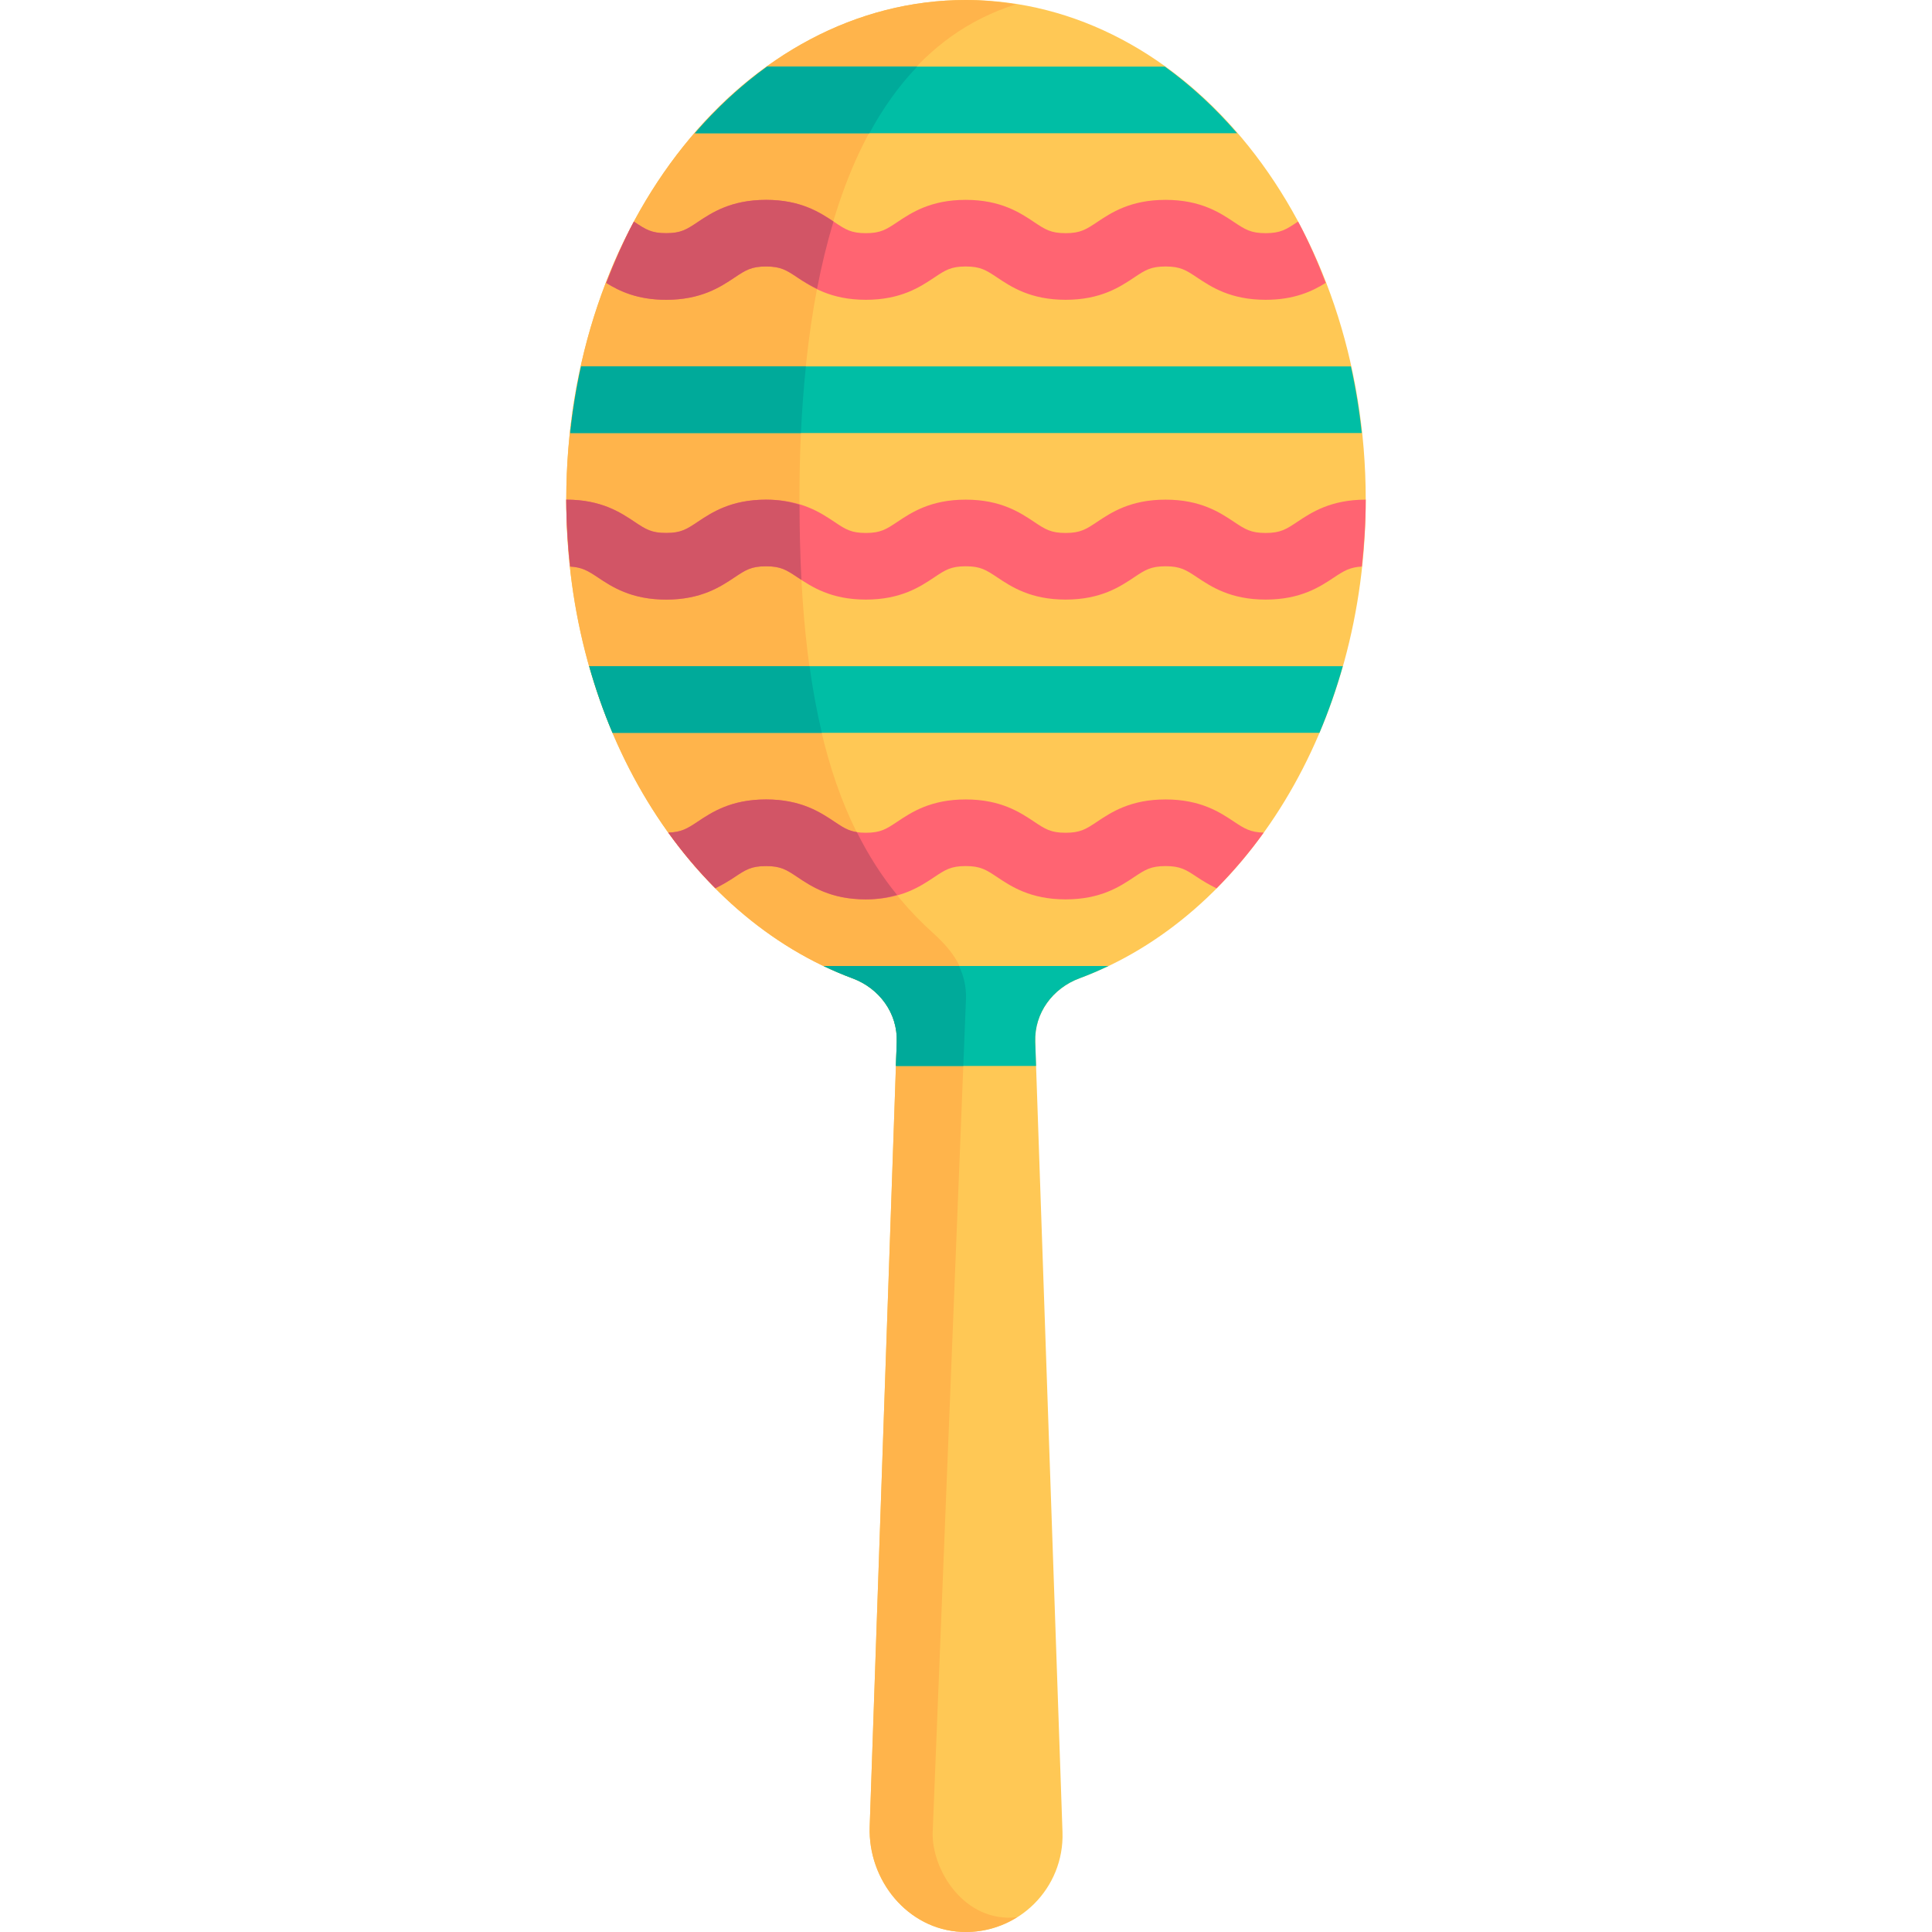 <?xml version="1.0" encoding="iso-8859-1"?>
<!-- Generator: Adobe Illustrator 19.0.0, SVG Export Plug-In . SVG Version: 6.00 Build 0)  -->
<svg version="1.1" id="Layer_1" xmlns="http://www.w3.org/2000/svg" xmlns:xlink="http://www.w3.org/1999/xlink" x="0px" y="0px"
	 viewBox="0 0 464 464" style="enable-background:new 0 0 464 464;" xml:space="preserve">
<g>
	<g>
		<g>
			<path style="fill:#FFC855;" d="M328,120c0-66.274-42.98-120-96-120s-96,53.726-96,120c0,54.414,29.004,100.263,68.725,114.949
				c6.467,2.391,10.884,8.382,10.647,15.272l-6.499,188.462c-0.445,12.903,9.123,24.692,22.02,25.291
				c13.63,0.632,24.744-10.482,24.28-23.961l-6.545-189.792c-0.238-6.891,4.18-12.881,10.647-15.272
				C298.996,220.263,328,174.414,328,120z"/>
		</g>
	</g>
	<g>
		<g>
			<path style="fill:#FFB44B;" d="M224,440l7.991-200c0.238-6.891-2.874-11.379-7.991-16c-21.844-19.729-32-49.586-32-104
				c0-39.5,6-104.5,52-118.963C240.06,0.421,236.073,0,232,0c-53.02,0-96,53.726-96,120c0,54.414,29.004,100.263,68.725,114.949
				c6.467,2.391,10.884,8.381,10.646,15.271l-6.499,188.463c-0.445,12.902,9.124,24.691,22.02,25.291
				c4.923,0.229,9.492-1.115,13.332-3.51C231.5,461.833,223.691,448.947,224,440z"/>
		</g>
	</g>
	<g>
		<g>
			<path style="fill:#00BEA5;" d="M197.794,232c2.272,1.083,4.58,2.08,6.931,2.949c6.467,2.391,10.884,8.381,10.646,15.271
				l-0.199,5.78h33.655l-0.199-5.779c-0.238-6.891,4.18-12.881,10.646-15.271c2.352-0.869,4.659-1.866,6.931-2.949L197.794,232
				L197.794,232z"/>
		</g>
	</g>
	<g>
		<g>
			<path style="fill:#00AA9A;" d="M215.372,250.221l-0.2,5.779h16.179l0.639-16c0.106-3.088-0.546-5.649-1.663-8h-32.534
				c2.272,1.083,4.58,2.08,6.931,2.949C211.192,237.34,215.609,243.33,215.372,250.221z"/>
		</g>
	</g>
	<g>
		<g>
			<path style="fill:#FF6472;" d="M159.992,72c8.422,0,13.047-3.086,16.43-5.344c2.656-1.766,3.984-2.656,7.563-2.656
				c3.563,0,4.891,0.883,7.531,2.648c3.383,2.258,8.008,5.352,16.43,5.352s13.047-3.086,16.43-5.344
				C227.024,64.89,228.36,64,231.931,64c3.578,0,4.906,0.891,7.563,2.656c3.383,2.258,8.016,5.344,16.43,5.344
				c8.422,0,13.055-3.086,16.438-5.344c2.656-1.766,3.984-2.656,7.563-2.656c3.594,0,4.93,0.891,7.594,2.664
				c3.383,2.25,8.023,5.336,16.445,5.336c6.916,0,11.22-2.066,14.433-4.061c-1.971-5.1-4.135-10.061-6.642-14.729
				c-0.06,0.039-0.138,0.086-0.198,0.125c-2.664,1.773-4,2.664-7.594,2.664c-3.586,0-4.922-0.891-7.586-2.656
				C292.992,51.086,288.352,48,279.922,48c-8.422,0-13.055,3.086-16.438,5.344C260.828,55.109,259.5,56,255.922,56
				c-3.57,0-4.906-0.891-7.555-2.656C244.984,51.086,240.352,48,231.93,48s-13.047,3.086-16.43,5.344
				C212.852,55.11,211.516,56,207.945,56s-4.898-0.891-7.539-2.656C197.023,51.086,192.398,48,183.984,48
				c-8.422,0-13.055,3.086-16.438,5.344C164.898,55.11,163.562,56,159.991,56c-3.578,0-4.906-0.891-7.563-2.656
				c-0.057-0.038-0.131-0.082-0.188-0.12c-2.507,4.669-4.671,9.631-6.642,14.733C148.808,69.943,153.102,72,159.992,72z"/>
		</g>
	</g>
	<g>
		<g>
			<path style="fill:#FF6472;" d="M159.992,144c8.422,0,13.047-3.086,16.43-5.344c2.656-1.766,3.984-2.656,7.563-2.656
				c3.563,0,4.891,0.883,7.531,2.648c3.383,2.258,8.008,5.352,16.43,5.352s13.047-3.086,16.43-5.344
				c2.648-1.766,3.984-2.656,7.555-2.656c3.578,0,4.906,0.891,7.563,2.656c3.383,2.258,8.016,5.344,16.43,5.344
				c8.422,0,13.055-3.086,16.438-5.344c2.656-1.766,3.984-2.656,7.563-2.656c3.594,0,4.93,0.891,7.594,2.664
				c3.383,2.25,8.023,5.336,16.445,5.336c8.43,0,13.07-3.086,16.453-5.344c2.396-1.588,3.801-2.429,6.652-2.59
				C327.632,130.803,328,125.459,328,120c-8.422,0-13.063,3.086-16.445,5.336c-2.664,1.773-4,2.664-7.594,2.664
				c-3.586,0-4.922-0.891-7.586-2.656c-3.383-2.258-8.023-5.344-16.453-5.344c-8.422,0-13.055,3.086-16.438,5.344
				c-2.656,1.766-3.985,2.656-7.563,2.656c-3.57,0-4.906-0.891-7.555-2.656c-3.383-2.258-8.016-5.344-16.438-5.344
				s-13.047,3.086-16.43,5.344c-2.648,1.766-3.984,2.656-7.555,2.656s-4.898-0.891-7.539-2.656
				c-3.383-2.258-8.008-5.344-16.422-5.344c-8.422,0-13.055,3.086-16.438,5.344c-2.648,1.766-3.984,2.656-7.555,2.656
				c-3.578,0-4.906-0.891-7.563-2.656C149.047,123.086,144.422,120,136,120c0,5.459,0.368,10.803,0.934,16.067
				c2.837,0.161,4.24,1.001,6.621,2.589C146.937,140.914,151.57,144,159.992,144z"/>
		</g>
	</g>
	<g>
		<g>
			<path style="fill:#FF6472;" d="M296.375,197.344c-3.383-2.258-8.023-5.344-16.453-5.344c-8.422,0-13.055,3.086-16.438,5.344
				c-2.656,1.766-3.985,2.656-7.563,2.656c-3.57,0-4.906-0.891-7.555-2.656c-3.383-2.258-8.016-5.344-16.438-5.344
				s-13.047,3.086-16.43,5.344c-2.648,1.766-3.984,2.656-7.555,2.656s-4.898-0.891-7.539-2.656
				c-3.383-2.258-8.008-5.344-16.422-5.344c-8.422,0-13.055,3.086-16.438,5.344c-2.503,1.668-3.894,2.527-7.045,2.619
				c3.47,4.832,7.259,9.293,11.309,13.368c1.772-0.879,3.333-1.821,4.612-2.675c2.656-1.766,3.984-2.656,7.563-2.656
				c3.563,0,4.891,0.883,7.531,2.648c3.383,2.258,8.008,5.352,16.43,5.352s13.047-3.086,16.43-5.344
				c2.648-1.766,3.984-2.656,7.555-2.656c3.578,0,4.906,0.891,7.563,2.656c3.383,2.258,8.016,5.344,16.43,5.344
				c8.422,0,13.055-3.086,16.438-5.344c2.656-1.766,3.984-2.656,7.563-2.656c3.594,0,4.93,0.891,7.594,2.664
				c1.288,0.856,2.862,1.805,4.653,2.687c4.057-4.079,7.852-8.546,11.327-13.384C300.294,199.883,298.906,199.021,296.375,197.344z"
				/>
		</g>
	</g>
	<g>
		<g>
			<path style="fill:#00BEA5;" d="M166.888,32h130.225c-5.278-6.105-11.081-11.488-17.356-16h-95.513
				C177.969,20.512,172.166,25.895,166.888,32z"/>
		</g>
	</g>
	<g>
		<g>
			<path style="fill:#00BEA5;" d="M139.558,88c-1.151,5.202-2.023,10.539-2.607,16h190.098c-0.583-5.461-1.456-10.798-2.607-16
				H139.558z"/>
		</g>
	</g>
	<g>
		<g>
			<path style="fill:#00BEA5;" d="M141.509,160c1.568,5.528,3.431,10.879,5.603,16h169.775c2.172-5.121,4.035-10.472,5.603-16
				H141.509z"/>
		</g>
	</g>
	<g>
		<g>
			<path style="fill:#00AA9A;" d="M184.244,16c-3.077,2.212-6.033,4.646-8.876,7.259c-0.128,0.117-0.252,0.237-0.38,0.354
				c-2.817,2.617-5.526,5.409-8.1,8.387H208.8c3.199-5.921,7-11.316,11.49-16H184.244z"/>
		</g>
	</g>
	<g>
		<g>
			<path style="fill:#00AA9A;" d="M139.558,88c-1.151,5.202-2.023,10.539-2.607,16h55.405c0.237-5.158,0.627-10.535,1.19-16H139.558
				z"/>
		</g>
	</g>
	<g>
		<g>
			<path style="fill:#00AA9A;" d="M194.427,160H141.51c0.003,0.01,0.006,0.02,0.009,0.029c1.566,5.518,3.426,10.859,5.594,15.971
				h50.265C196.194,171.026,195.213,165.699,194.427,160z"/>
		</g>
	</g>
	<g>
		<g>
			<path style="fill:#D25566;" d="M183.984,64c3.563,0,4.891,0.883,7.531,2.648c1.304,0.87,2.895,1.834,4.713,2.728
				c1.043-5.475,2.363-10.892,3.941-16.183C196.807,50.951,192.222,48,183.984,48c-8.422,0-13.055,3.086-16.438,5.344
				C164.898,55.11,163.562,56,159.991,56c-3.578,0-4.906-0.891-7.563-2.656c-0.057-0.038-0.131-0.082-0.188-0.12
				c-0.012,0.022-0.022,0.048-0.035,0.071c-1.287,2.4-2.458,4.9-3.606,7.419c-1.054,2.372-2.053,4.789-3.001,7.243
				C148.806,69.943,153.1,72,159.991,72c8.422,0,13.047-3.086,16.43-5.344C179.078,64.891,180.406,64,183.984,64z"/>
		</g>
	</g>
	<g>
		<g>
			<path style="fill:#D25566;" d="M136.933,136.059c0,0.003,0.001,0.006,0.001,0.006c2.837,0.164,4.24,1.004,6.621,2.592
				c3.383,2.258,8.016,5.344,16.438,5.344s13.047-3.086,16.43-5.344c2.656-1.766,3.984-2.656,7.563-2.656
				c3.563,0,4.891,0.883,7.531,2.648c0.29,0.193,0.653,0.41,0.962,0.613c-0.3-5.685-0.445-11.711-0.463-18.043
				c-2.258-0.688-4.799-1.219-8.03-1.219c-8.422,0-13.055,3.086-16.438,5.344c-2.648,1.766-3.984,2.656-7.555,2.656
				c-3.578,0-4.906-0.891-7.563-2.656C149.047,123.086,144.422,120,136,120c0,2.824,0.125,5.609,0.278,8.385
				C136.44,130.963,136.661,133.521,136.933,136.059z"/>
		</g>
	</g>
	<g>
		<g>
			<path style="fill:#D25566;" d="M215.444,214.939c-3.663-4.516-6.874-9.521-9.655-15.096c-2.085-0.317-3.357-1.146-5.383-2.5
				c-3.383-2.258-8.008-5.344-16.422-5.344c-8.422,0-13.055,3.086-16.438,5.344c-2.503,1.668-3.894,2.527-7.045,2.619
				c3.47,4.832,7.258,9.293,11.308,13.367l0.001,0.001c1.772-0.879,3.333-1.821,4.612-2.675c2.656-1.766,3.984-2.656,7.563-2.656
				c3.563,0,4.891,0.883,7.531,2.648c3.383,2.258,8.008,5.352,16.43,5.352C210.926,216,213.301,215.539,215.444,214.939z"/>
		</g>
	</g>
</g>
<g>
</g>
<g>
</g>
<g>
</g>
<g>
</g>
<g>
</g>
<g>
</g>
<g>
</g>
<g>
</g>
<g>
</g>
<g>
</g>
<g>
</g>
<g>
</g>
<g>
</g>
<g>
</g>
<g>
</g>
</svg>
